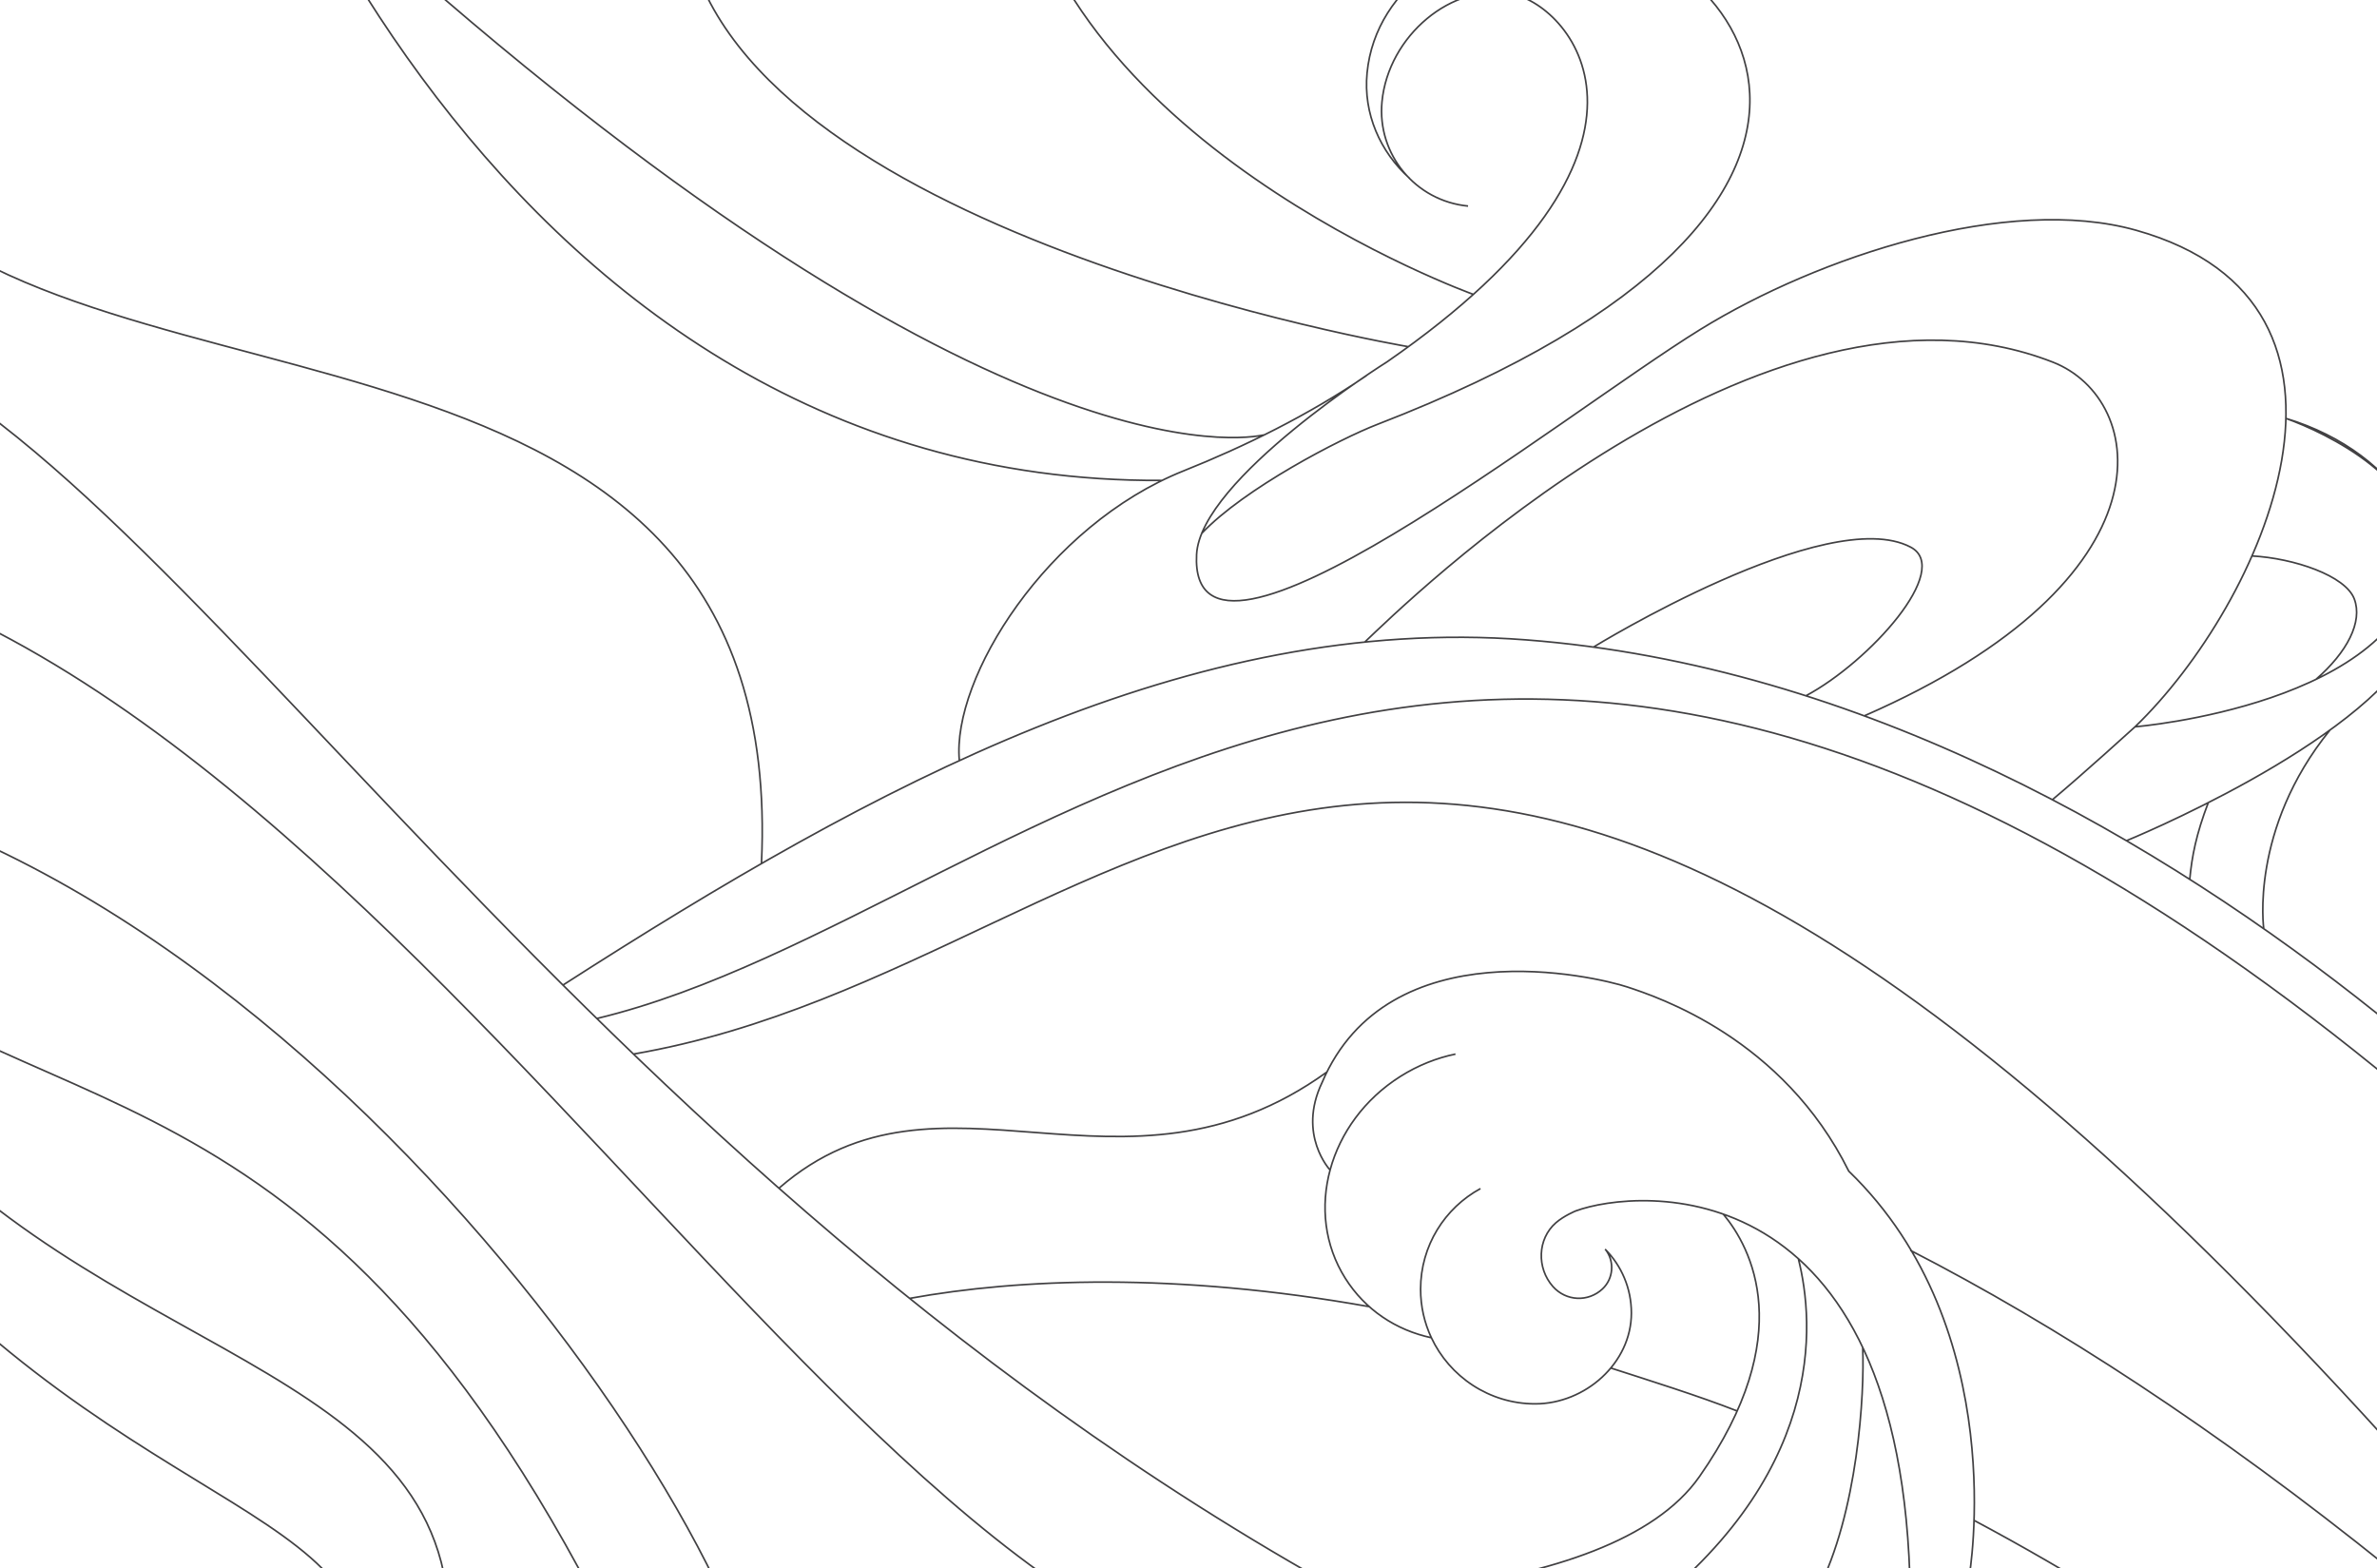 <svg xmlns="http://www.w3.org/2000/svg" fill-rule="evenodd" stroke-miterlimit="10" clip-rule="evenodd" viewBox="0 0 1440 950">
  <path fill="none" d="M0 0h1440v950H0z"/>
  <clipPath id="a">
    <path d="M0 0h1440v950H0z"/>
  </clipPath>
  <g clip-path="url(#a)">
    <path fill="none" stroke="#414042" d="M1157.25 966.366c-3.592-260.706-165.317-246.582-202.632-232.85l-.003-.007s-7.197 2.947-12.082 7.222c-11.187 9.789-11.653 27.426-1.773 38.584 7.904 8.926 21.354 9.578 30.042 1.457 6.649-6.215 7.402-16.603 1.918-23.744l-.337-.343c9.84 9.93 15.918 23.594 15.918 38.678 0 30.353-27.948 55.023-58.297 55.023-27.82 0-51.903-16.54-62.935-40.19-4.146-8.891-6.461-18.806-6.461-29.262 0-26.315 14.665-49.204 36.27-60.94m-15.149-81.489c-11.425 2.365-22.744 6.837-33.345 13.525-43.675 27.556-58.63 82.307-33.403 122.291 12.078 19.143 30.759 31.435 52.18 36.025m325.756 144.83s26.305-149.85-72.911-245.738c-39.844-80.391-115.495-105.419-134.264-111.607-18.769-6.189-144.755-36.097-184.831 57.937-15.119 31.653 4.869 52.985 4.869 52.985m295.039 255.483c24.775-48 28.797-120.09 27.619-148.05m-259.774 146.34c70.786-9.47 133.811-29.36 160.867-68.06 59.953-85.75 31.287-138.816 14.459-158.995m-56.457 247.545c119.635-87.22 111.702-181.995 101.923-220.555M-75.2 110.032c132.31 153.676 553.251 59.888 536.494 413.09M1494.263 693.26C901.834 174.459 633.047 551.692 361.67 616.951m1097.7 270.345C851.894 209.404 706.182 583.101 383.75 638.505m1060.23-21.49l-3.983-3.096C1309.852 509.838 1127.512 403.1 924.393 387.593 721.274 372.084 530.627 475 341.172 596.633m-121.104 419.733c11.329-110.77-171.998-100.94-339.758-330.138m479.397 280.928C174.879 614.154-1.65 693.786-141.48 540.989m413.085 432.547C261.567 819.366 38.75 819.166-87.72 645.273m941.669-537.231c-17.897-16.116-28.13-39.229-25.77-63.821 5.156-53.748 60.123-87.216 114.628-87.216 109.683 0 238.953 165.942-108.377 300.065-22.455 8.679-80.545 38.734-106.402 66.01m366.008 98.392c38.432-20.496 88.939-76.59 63.461-90.037-50.421-26.612-192.143 60.533-192.143 60.533m-76.001-267.151c-31.852-3.055-55.195-31.353-52.139-63.205 3.819-39.814 42.39-72.524 79.006-65.174 36.615 7.351 109.814 94.141-75.858 222.704 0 0-113.144 70.97-115.463 116.772-4.902 96.844 220.889-84.317 305.176-136.35 71.704-44.264 186.285-81.929 264.037-60.073 158.989 44.691 76.273 226.705-.686 300.768 0 0-31.925 29.018-50.083 44.173m168.155-42.178c-48.808 60.138-40.084 120.472-40.084 120.472M367.457-175.169c28.238 79.25 91.28 147.308 95.22 140.084 3.94-7.224 138.963-186.729 150.838-67.982 18.796 187.956 279.061 281.396 279.061 281.396M110.96-278.594c8.64 106.533 179.081 571.95 593.041 569.615m149.217-81.012S442.936 140.921 415.216-42.995M251.845-15.62C618.61 304.831 765.914 263.265 766.131 263.336m363.262 170.303c189.773-82.926 171.661-191.804 114.25-214.259-174.953-68.428-394.229 148.192-416.868 169.558M472.176 719.529c97.814-84.849 207.9 19.072 331.687-70.16M1157.25 757.37c88.317 45.403 184.98 107.936 290.193 192.626M551.129 786.493c65.995-11.978 160.71-15.978 278.539 5.045m146.166 37.148c22.798 7.38 52.933 16.77 76.656 26.06m143.075 66.05c59.018 31.46 119.854 69.2 181.83 114.26M-229.74 463.816c353.21-17.123 685.8 449.75 695.523 593.3m330.811-40.08c-288.942 5.13-602.901-716.684-1026.334-687.683m130.37-128.272c203.03 59.226 449.904 527.976 962.406 789.525m474.767-504.443c-7.339 19.158-9.944 32.6-11.237 46.483m76.436-121.091c18.954-16.495 28.483-34.893 23.229-48.76-5.335-14.083-36.538-24.655-61.974-26.02m-76.029 172.49s141.936-57.935 174.496-119.147c29.019-54.556-8.907-115.876-77.906-136.677 23.855 8.572 87.121 38.208 81.161 85.883-10.942 87.54-171.991 100.889-172.553 100.935m-712.249 20.489c-4.623-50.057 52.91-142.358 135.938-175.553 36.464-14.577 75.71-33.751 110.698-57.666"/>
  </g>
</svg>
